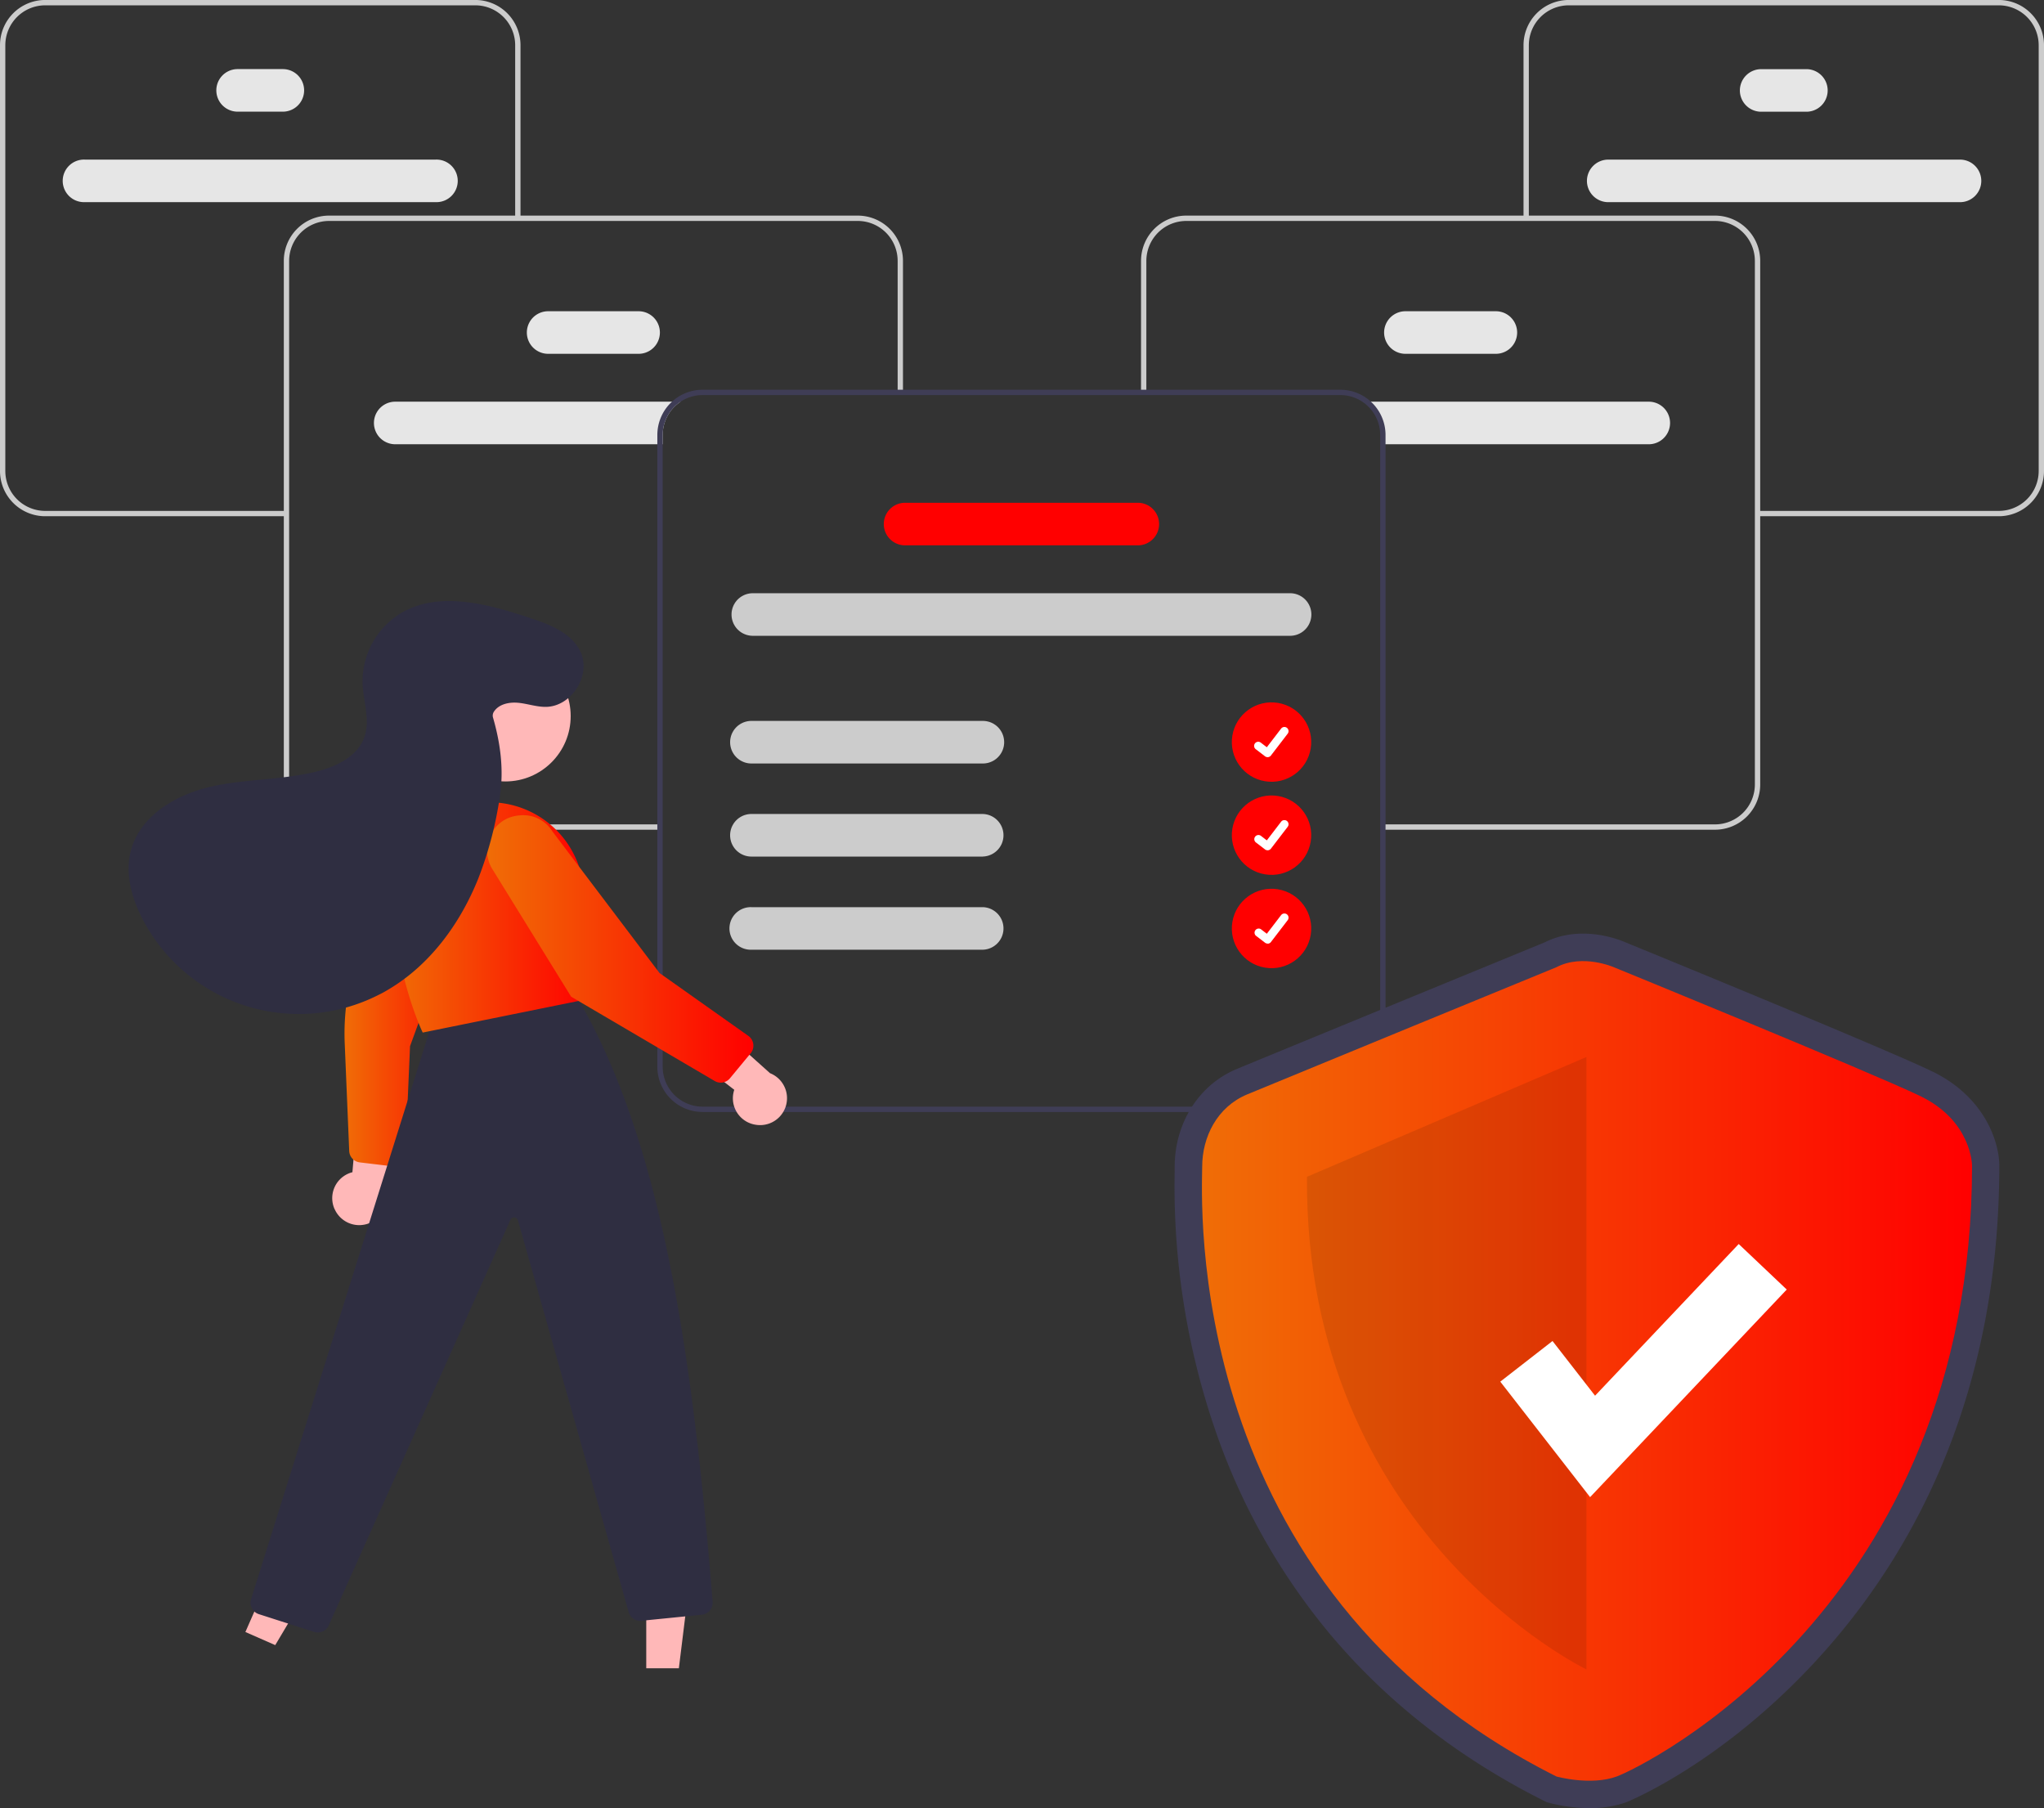 <svg id="Layer_1" data-name="Layer 1" xmlns="http://www.w3.org/2000/svg" xmlns:xlink="http://www.w3.org/1999/xlink" viewBox="0 0 948.92 839.28"><rect x="0" y="0" width="948.92" height="839.28" fill="#333333" stroke="none"/><defs><style>.cls-1{fill:#e6e6e6;}.cls-2{fill:#ccc;}.cls-3{fill:#3f3d56;}.cls-4{fill:red;}.cls-5{fill:#fff;}.cls-6{fill:#ffb8b8;}.cls-7{fill:url(#linear-gradient);}.cls-8{fill:#2f2e41;}.cls-9{fill:url(#linear-gradient-2);}.cls-10{fill:url(#linear-gradient-3);}.cls-11{fill:url(#linear-gradient-4);}.cls-12{opacity:0.1;isolation:isolate;}</style><linearGradient id="linear-gradient" x1="207.1" y1="604.28" x2="267.39" y2="604.28" gradientUnits="userSpaceOnUse"><stop offset="0" stop-color="#f06d06"/><stop offset="1" stop-color="red"/></linearGradient><linearGradient id="linear-gradient-2" x1="230.3" y1="567.01" x2="320.35" y2="567.01" xlink:href="#linear-gradient"/><linearGradient id="linear-gradient-3" x1="273.29" y1="581.62" x2="396.92" y2="581.62" xlink:href="#linear-gradient"/><linearGradient id="linear-gradient-4" x1="605.15" y1="777.49" x2="962.62" y2="777.49" xlink:href="#linear-gradient"/></defs><path class="cls-1" d="M230.64,327.62a9.88,9.88,0,0,0,0,19.76H354.81v-4.31a18.52,18.52,0,0,1,8.32-15.45Z" transform="translate(-47.16 -141.17)"/><path class="cls-1" d="M343.63,305.4h-42a9.88,9.88,0,0,1,0-19.76h42a9.88,9.88,0,0,1,0,19.76Z" transform="translate(-47.16 -141.17)"/><path class="cls-1" d="M249.47,235h-163a9.88,9.88,0,1,1,0-19.75h163a9.88,9.88,0,1,1,0,19.75Z" transform="translate(-47.16 -141.17)"/><path class="cls-1" d="M178.47,193h-21a9.88,9.88,0,0,1,0-19.76h21a9.88,9.88,0,0,1,0,19.76Z" transform="translate(-47.16 -141.17)"/><path class="cls-2" d="M353.57,526.3H199.92a21,21,0,0,1-21-21V262.25a21,21,0,0,1,21-21H445.36a21,21,0,0,1,21,21v60.24h-2.47V262.25a18.53,18.53,0,0,0-18.52-18.52H199.92a18.55,18.55,0,0,0-18.53,18.52V505.31a18.55,18.55,0,0,0,18.53,18.52H353.57Z" transform="translate(-47.16 -141.17)"/><path class="cls-2" d="M180.16,380.79h-112a21,21,0,0,1-21-21V162.16a21,21,0,0,1,21-21H267.8a21,21,0,0,1,21,21v80.33h-2.47V162.16a18.54,18.54,0,0,0-18.52-18.52H68.15a18.54,18.54,0,0,0-18.52,18.52V359.8a18.54,18.54,0,0,0,18.52,18.52h112Z" transform="translate(-47.16 -141.17)"/><path class="cls-1" d="M680.11,327.62a18.52,18.52,0,0,1,8.32,15.45v4.31H812.6a9.88,9.88,0,0,0,0-19.76Z" transform="translate(-47.16 -141.17)"/><path class="cls-1" d="M689.73,295.52a9.9,9.9,0,0,1,9.88-9.88h42a9.88,9.88,0,0,1,0,19.76h-42A9.9,9.9,0,0,1,689.73,295.52Z" transform="translate(-47.16 -141.17)"/><path class="cls-1" d="M783.89,225.14a9.89,9.89,0,0,1,9.88-9.88h163a9.88,9.88,0,1,1,0,19.75h-163A9.89,9.89,0,0,1,783.89,225.14Z" transform="translate(-47.16 -141.17)"/><path class="cls-1" d="M854.89,183.15a9.9,9.9,0,0,1,9.88-9.88h21a9.88,9.88,0,0,1,0,19.76h-21A9.89,9.89,0,0,1,854.89,183.15Z" transform="translate(-47.16 -141.17)"/><path class="cls-2" d="M689.67,526.3H843.33a21,21,0,0,0,21-21V262.25a21,21,0,0,0-21-21H597.88a21,21,0,0,0-21,21v60.24h2.47V262.25a18.54,18.54,0,0,1,18.52-18.52H843.33a18.54,18.54,0,0,1,18.52,18.52V505.31a18.54,18.54,0,0,1-18.52,18.52H689.67Z" transform="translate(-47.16 -141.17)"/><path class="cls-2" d="M863.08,380.79h112a21,21,0,0,0,21-21V162.16a21,21,0,0,0-21-21H775.45a21,21,0,0,0-21,21v80.33h2.47V162.16a18.55,18.55,0,0,1,18.53-18.52H975.09a18.54,18.54,0,0,1,18.52,18.52V359.8a18.54,18.54,0,0,1-18.52,18.52h-112Z" transform="translate(-47.16 -141.17)"/><path class="cls-3" d="M669.39,322.08H373.33a21,21,0,0,0-21,21V636.32a21,21,0,0,0,21,21H669.39a21,21,0,0,0,21-21V343.07A21,21,0,0,0,669.39,322.08Zm18.52,314.24a18.55,18.55,0,0,1-18.52,18.53H373.33a18.55,18.55,0,0,1-18.52-18.53V343.07a18.56,18.56,0,0,1,18.52-18.52H669.39a18.54,18.54,0,0,1,18.52,18.52Z" transform="translate(-47.16 -141.17)"/><path class="cls-2" d="M646.08,436.29H396.65a9.88,9.88,0,0,1,0-19.76H646.08a9.88,9.88,0,0,1,0,19.76Z" transform="translate(-47.16 -141.17)"/><path class="cls-4" d="M575.07,394.3H467.65a9.88,9.88,0,1,1,0-19.75H575.07a9.88,9.88,0,1,1,0,19.75Z" transform="translate(-47.16 -141.17)"/><path class="cls-2" d="M503.46,495.56H396a9.88,9.88,0,0,1,0-19.76H503.46a9.88,9.88,0,0,1,0,19.76Z" transform="translate(-47.16 -141.17)"/><path class="cls-2" d="M503.46,538.77H396A9.88,9.88,0,1,1,396,519H503.46a9.88,9.88,0,0,1,0,19.75Z" transform="translate(-47.16 -141.17)"/><path class="cls-2" d="M503.46,582H396a9.88,9.88,0,1,1,0-19.75H503.46a9.88,9.88,0,0,1,0,19.75Z" transform="translate(-47.16 -141.17)"/><circle id="fc69f6bd-6aec-467a-b158-496b315f473e" class="cls-4" cx="637.44" cy="485.59" r="18.43" transform="translate(8.85 895.85) rotate(-80.78)"/><path id="f31c0d86-d70b-4e63-97a7-2fc94b4d7c12" class="cls-5" d="M635.61,492.62a1.91,1.91,0,0,1-1.15-.38h0l-4.33-3.32a1.92,1.92,0,1,1,2.34-3.05l2.81,2.15,6.63-8.65a1.92,1.92,0,0,1,2.7-.36h0l0,.06,0-.06a1.94,1.94,0,0,1,.36,2.7l-7.8,10.17a1.94,1.94,0,0,1-1.54.75Z" transform="translate(-47.16 -141.17)"/><circle id="a6907563-545c-4a91-99f2-6d7f4e57ba01" class="cls-4" cx="637.44" cy="528.81" r="18.43" transform="translate(-33.81 932.14) rotate(-80.78)"/><path id="f071b9ad-7606-418c-8652-2e0910ae4e99" class="cls-5" d="M635.61,535.84a1.91,1.91,0,0,1-1.15-.38l0,0-4.33-3.31a1.93,1.93,0,0,1,2.34-3.06l2.81,2.16,6.63-8.66a1.93,1.93,0,0,1,2.7-.35h0l0,.06,0-.06a1.94,1.94,0,0,1,.36,2.7l-7.8,10.17a2,2,0,0,1-1.54.75Z" transform="translate(-47.16 -141.17)"/><circle id="a9a7744d-510c-41c6-a641-cf6a8a976d00" class="cls-4" cx="637.44" cy="572.11" r="18.43" transform="translate(-76.55 968.51) rotate(-80.78)"/><path id="ee4f98ac-d41c-4601-9f0c-7c3b6a7a76ac" class="cls-5" d="M635.61,579.15a1.92,1.92,0,0,1-1.15-.39h0l-4.33-3.32a1.92,1.92,0,0,1,2.34-3l2.81,2.15,6.63-8.65a1.94,1.94,0,0,1,2.7-.36h0l0,.06,0-.06a1.94,1.94,0,0,1,.36,2.7l-7.8,10.17a1.91,1.91,0,0,1-1.54.75Z" transform="translate(-47.16 -141.17)"/><path class="cls-6" d="M202.52,702.48A12.42,12.42,0,0,1,208.71,686a12.26,12.26,0,0,1,2.06-.72l3.75-44,18,14.2-6.32,39.58a12.48,12.48,0,0,1-23.68,7.35Z" transform="translate(-47.16 -141.17)"/><path class="cls-7" d="M214.1,680.7a5.55,5.55,0,0,1-4.82-5.27l-2.08-49.89a110,110,0,0,1,10.63-52l18.48-38.73a16.55,16.55,0,0,1,12.46-8.65,15.89,15.89,0,0,1,13.87,4.92,20.1,20.1,0,0,1,2.37,3.07,16,16,0,0,1,.85,15.19l-28.34,77.42-2.18,50.44a5.56,5.56,0,0,1-5.8,5.31l-.41,0-14.95-1.79Z" transform="translate(-47.16 -141.17)"/><polygon class="cls-6" points="113.92 757.53 127.78 763.62 157.85 713.04 137.39 704.07 113.92 757.53"/><polygon class="cls-6" points="300.02 774.36 315.16 774.36 322.36 715.97 300.02 715.97 300.02 774.36"/><path class="cls-8" d="M194.7,898.93a5.51,5.51,0,0,1-1.71-.27l-25.67-8.25a5.58,5.58,0,0,1-3.61-6.92l85.12-271,63.76-12.51.22.37C355,668.89,369,773.67,378,884.68a5.58,5.58,0,0,1-5,6l-28.06,2.81A5.54,5.54,0,0,1,339,889.4L287.61,707.62a1.85,1.85,0,0,0-3.49-.24L199.79,895.57A5.53,5.53,0,0,1,194.7,898.93Z" transform="translate(-47.16 -141.17)"/><circle class="cls-6" cx="234.61" cy="332.4" r="30.33"/><path class="cls-9" d="M243.4,620.46l-.2-.43c-.15-.3-14.12-29.94-12.82-64.13a44,44,0,0,1,43.11-42.33h0a44,44,0,0,1,44,35.56c3.89,19.88,3.79,38.7-.29,56l-.09.38-.39.08Z" transform="translate(-47.16 -141.17)"/><path class="cls-6" d="M398,663.25a12.43,12.43,0,0,1-10.47-14.1,13,13,0,0,1,.51-2.13l-34.93-27,21.69-7.44,29.85,26.74A12.49,12.49,0,0,1,398,663.25Z" transform="translate(-47.16 -141.17)"/><path class="cls-10" d="M312.31,603.81l-.08-.13L275.4,544.05a16.59,16.59,0,0,1-.53-15.16,15.89,15.89,0,0,1,11.65-9h0a20.93,20.93,0,0,1,3.87-.33,15.91,15.91,0,0,1,13.22,7.52l49.74,65.75L394.57,622a5.57,5.57,0,0,1,1.33,7.75l-.26.33-9.6,11.6a5.54,5.54,0,0,1-7.09,1.26Z" transform="translate(-47.16 -141.17)"/><path class="cls-8" d="M276.35,471.69c2.23-3.68,7.16-4.72,11.45-4.3s8.44,1.93,12.75,1.89c11.94-.09,21.17-14.65,16.14-25.49-4.12-8.89-14.41-12.8-23.71-15.86-19.52-6.43-41.93-12.6-59.64-2.18a37.06,37.06,0,0,0-17.84,33c.4,8.2,3.54,16.62.88,24.38-3.06,9-12.77,13.77-21.95,16.09-16.09,4.08-33.06,3.42-49.25,7.08S112.4,519.68,108,535.7c-2.87,10.52.12,21.84,5.07,31.55a81.73,81.73,0,0,0,109.94,35.67q2.07-1,4.08-2.22c19.57-11.43,33.7-30.75,42.13-51.79a173.75,173.75,0,0,0,10-38.09c1.89-12.2.29-24.54-3.13-36.4A3.3,3.3,0,0,1,276.35,471.69Z" transform="translate(-47.16 -141.17)"/><path class="cls-3" d="M785,980.44A75.1,75.1,0,0,1,766.36,978l-1.2-.33-1.12-.56c-40.24-20.18-74.19-46.83-100.9-79.21a299.75,299.75,0,0,1-50.95-90.47A347.93,347.93,0,0,1,592.5,684.79c0-.87,0-1.55,0-2,0-20.29,11.26-38.1,28.69-45.36,13.34-5.56,134.45-55.3,143.21-58.9,16.48-8.26,34.06-1.36,36.87-.16,6.31,2.58,118.28,48.38,142.47,59.9,24.94,11.87,31.59,33.2,31.59,43.94,0,48.58-8.41,94-25,135a312.33,312.33,0,0,1-56.16,90.51c-45.85,51.6-91.71,69.89-92.15,70.05A49.9,49.9,0,0,1,785,980.44Zm-10.79-26.71c4,.89,13.13,2.23,19.1,0,7.58-2.77,46-22.67,81.83-63,49.55-55.77,74.7-125.88,74.74-208.37-.09-1.68-1.28-13.6-17.06-21.11C909.09,650,792.71,602.38,791.54,601.9l-.32-.13c-2.44-1-10.2-3.18-15.55-.38l-1.07.5c-1.3.54-129.87,53.34-143.58,59.05-9.59,4-13,13.9-13,21.84,0,.57,0,1.42,0,2.51C616.88,741.74,629.94,880.63,774.21,953.73Z" transform="translate(-47.16 -141.17)"/><path class="cls-11" d="M769.75,590.11S640,643.39,626.12,649.18s-20.85,19.69-20.85,33.6-10.43,195.27,164.48,283c0,0,15.88,4.39,27.92,0s165-78.53,165-283.55c0,0,0-20.85-24.33-32.44s-141.93-59.65-141.93-59.65S781.92,583.74,769.75,590.11Z" transform="translate(-47.16 -141.17)"/><path class="cls-12" d="M783.65,631.81V916.06s-130.89-63-129.73-228.65Z" transform="translate(-47.16 -141.17)"/><polygon class="cls-5" points="738.2 694.93 696.5 641.32 720.75 622.46 740.5 647.85 807.19 577.44 829.49 598.57 738.2 694.93"/></svg>